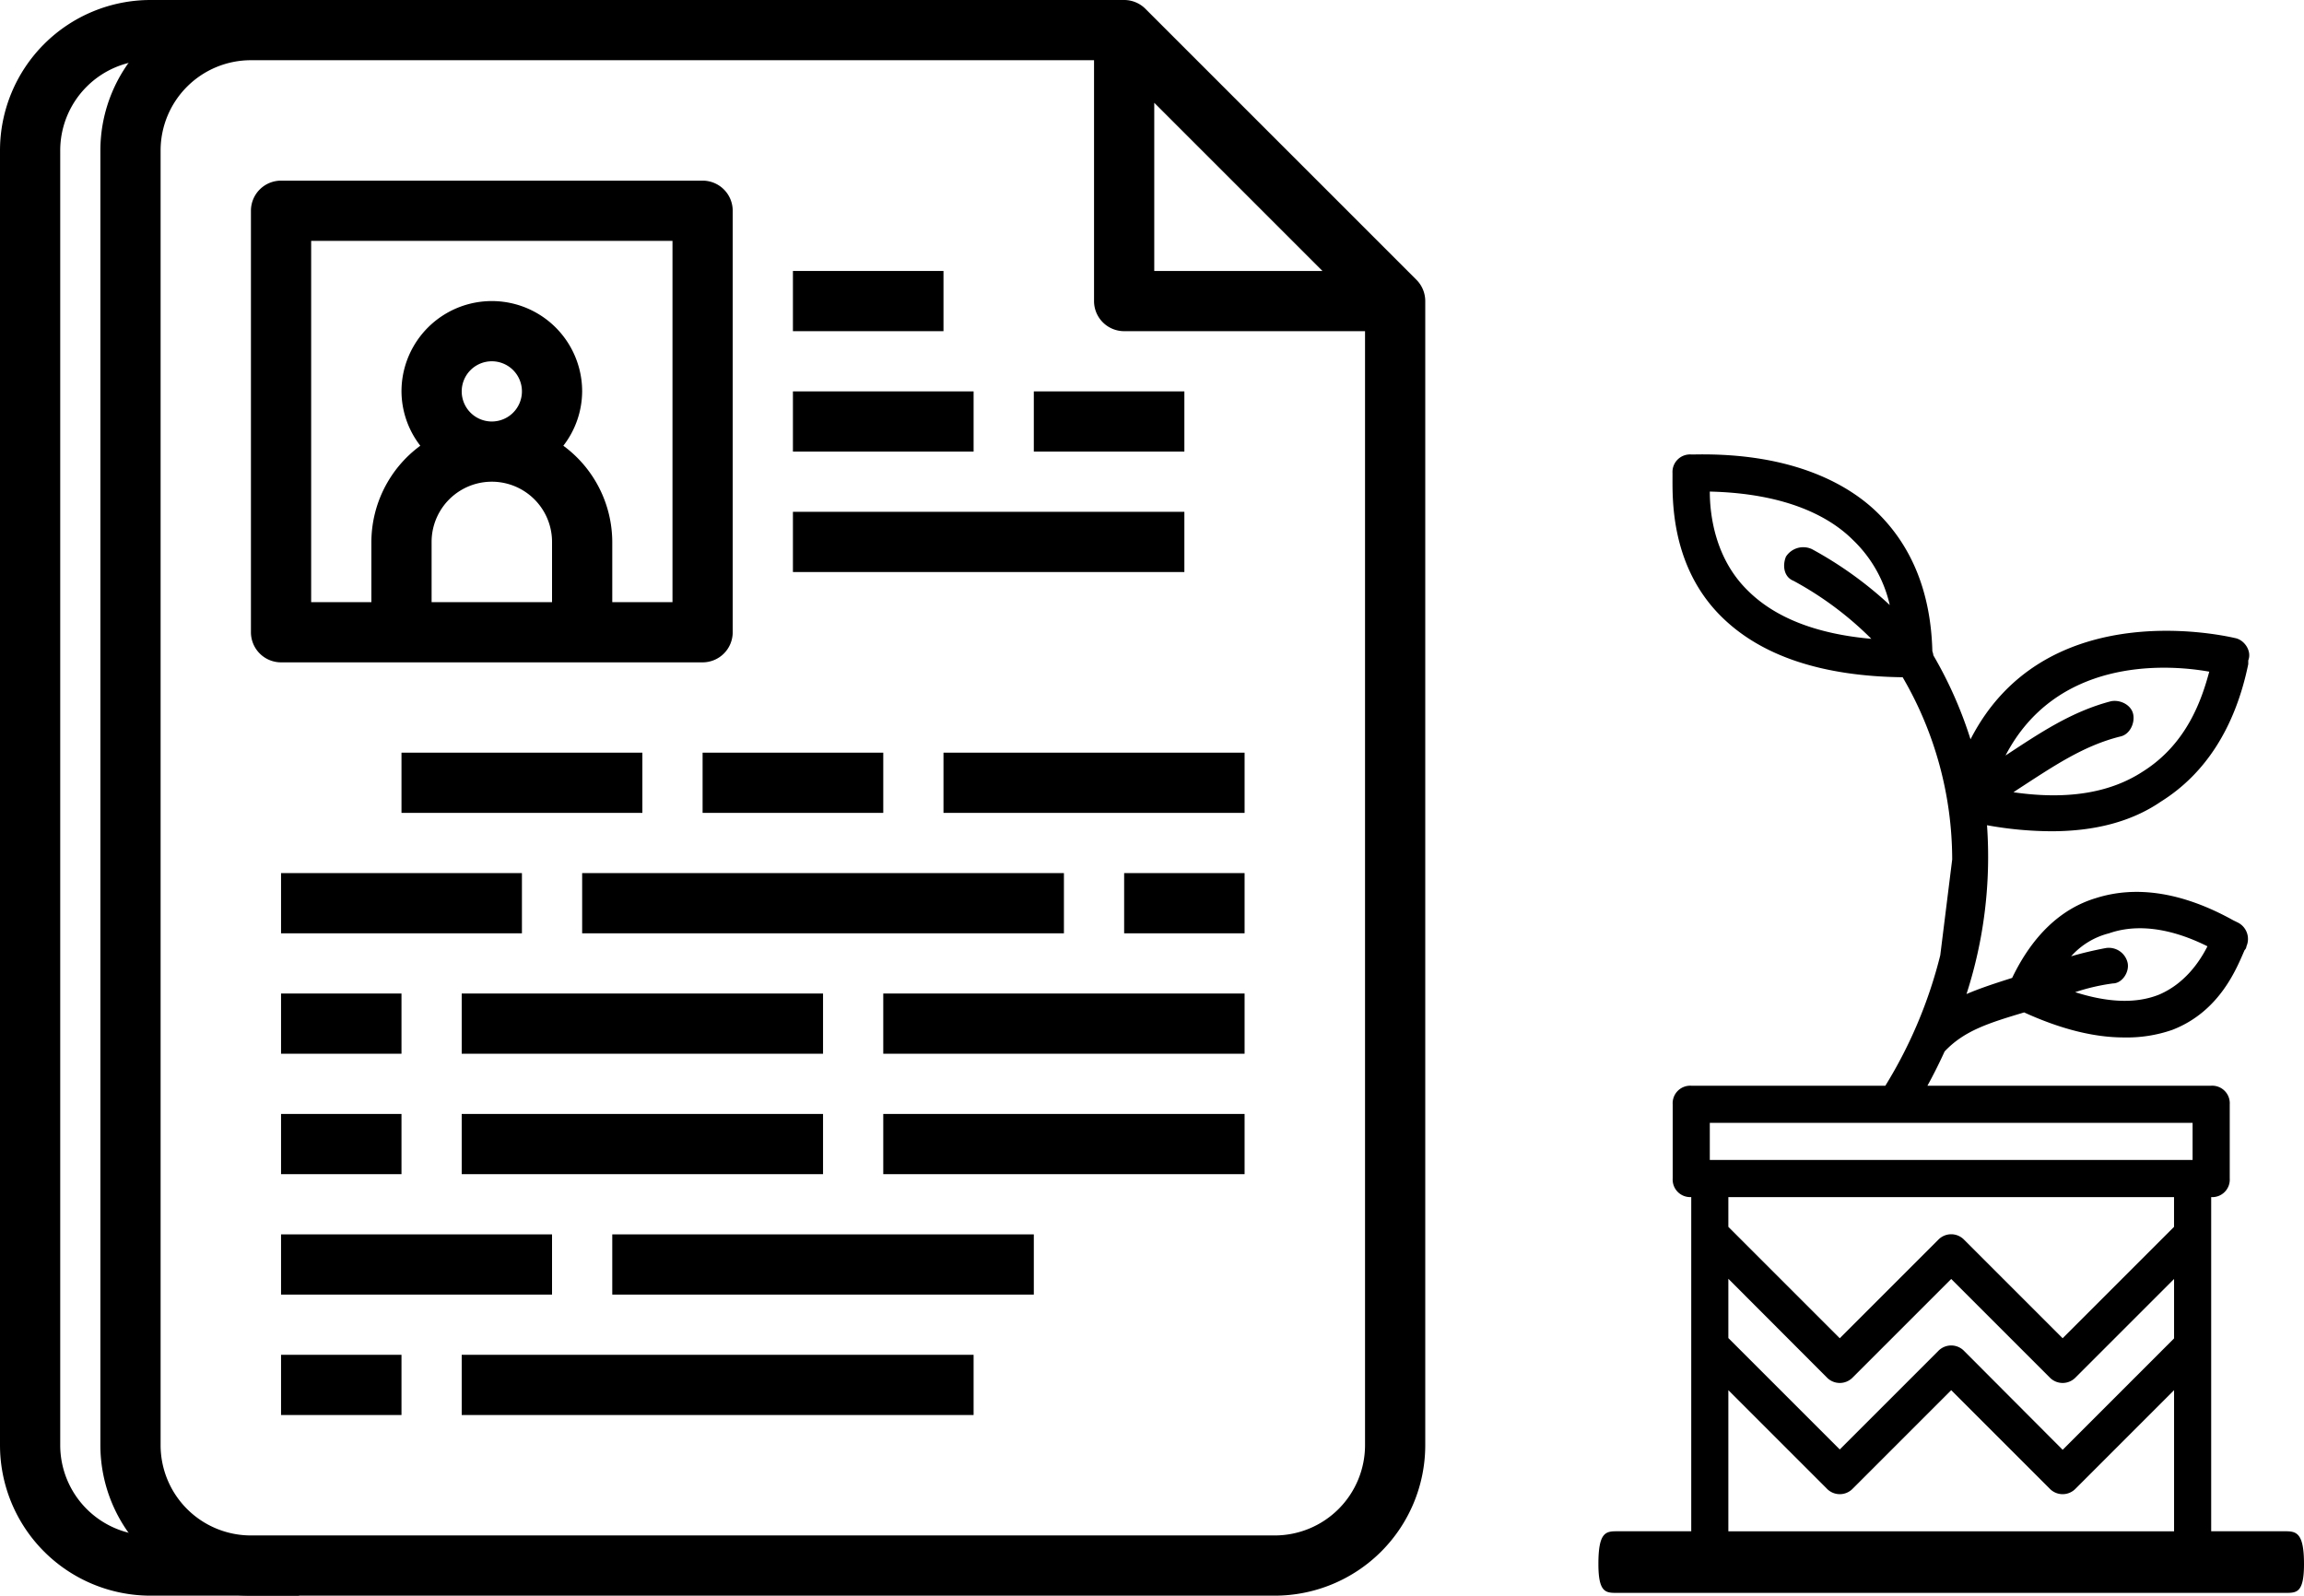 <svg xmlns="http://www.w3.org/2000/svg" width="612.14" height="424" viewBox="0 0 612.14 424"><title>icon_resume</title><path d="M77.33,408a24,24,0,0,1-24-24V40a24,24,0,0,1,24-24l41-3.33V0h-41a40,40,0,0,0-40,40V384a40,40,0,0,0,40,40H117Z" transform="translate(-37.33)"/><path d="M360,416m16,8a40,40,0,0,0,40-40V80a8,8,0,0,0-2.35-5.66l-72-72A8,8,0,0,0,336,0H104A40,40,0,0,0,64,40V384a40,40,0,0,0,40,40M344,27.31,388.69,72H344ZM104,408a24,24,0,0,1-24-24V40a24,24,0,0,1,24-24H328V80a8,8,0,0,0,8,8h64V384a24,24,0,0,1-24,24" transform="translate(-37.33)"/><path d="M224,48H112a8,8,0,0,0-8,8V168a8,8,0,0,0,8,8H224a8,8,0,0,0,8-8V56A8,8,0,0,0,224,48ZM184,160H152V144a16,16,0,0,1,32,0Zm-24-56a8,8,0,1,1,8,8A8,8,0,0,1,160,104Zm56,56H200V144a31.86,31.86,0,0,0-13-25.56A23.78,23.78,0,0,0,192,104a24,24,0,0,0-48,0,23.78,23.78,0,0,0,5,14.44A31.86,31.86,0,0,0,136,144v16H120V64h96Z" transform="translate(-37.33)"/><rect x="210.67" y="72" width="40" height="16"/><rect x="210.67" y="104" width="48" height="16"/><rect x="274.67" y="104" width="40" height="16"/><rect x="210.67" y="136" width="104" height="16"/><rect x="106.67" y="200" width="64" height="16"/><rect x="186.67" y="200" width="48" height="16"/><rect x="250.67" y="200" width="80" height="16"/><rect x="74.67" y="232" width="64" height="16"/><rect x="154.67" y="232" width="128" height="16"/><rect x="298.67" y="232" width="32" height="16"/><rect x="74.67" y="264" width="32" height="16"/><rect x="122.67" y="264" width="96" height="16"/><rect x="234.67" y="264" width="96" height="16"/><rect x="74.67" y="296" width="32" height="16"/><rect x="122.67" y="296" width="96" height="16"/><rect x="234.67" y="296" width="96" height="16"/><rect x="74.67" y="328" width="72" height="16"/><rect x="162.67" y="328" width="112" height="16"/><rect x="74.67" y="360" width="32" height="16"/><rect x="122.67" y="360" width="136" height="16"/><path d="M552.83,253.84a122.19,122.19,0,0,1-14.59,34.66H486.67a4.66,4.66,0,0,0-4.93,4.93v19.73a4.66,4.66,0,0,0,4.93,4.93v88.8H466.93c-3,0-4.93.28-4.93,8.7,0,7.67,2,7.67,4.93,7.67H644.54c3,0,4.93,0,4.93-7.67,0-8.25-2-8.7-4.93-8.7H624.81V318.1a4.66,4.66,0,0,0,4.93-4.93V293.43a4.66,4.66,0,0,0-4.93-4.93H549.42c1.37-2.48,2.94-5.54,4.56-9.1,5.23-5.57,11.85-7.59,21.13-10.38q14.58,6.65,26.51,6.65a36.79,36.79,0,0,0,12.83-2c12.83-4.93,17.27-16.77,19.24-21.21a1.53,1.53,0,0,0,.49-1,4.89,4.89,0,0,0-2.47-6.41l-1-.49c-13.32-7.4-25.65-9.37-36.51-5.92-9.33,2.8-16.89,10-22.27,21.21-4.43,1.41-8.43,2.7-12.13,4.29a118.5,118.5,0,0,0,5.45-44.86,97.51,97.51,0,0,0,17.11,1.6c11.35,0,21.21-2.47,29.11-7.89,11.84-7.4,19.73-19.73,23.19-36.51v-1c1-2.47-1-5.43-3.45-5.92-5.73-1.32-51.19-10.51-70.34,26.89A109.26,109.26,0,0,0,551,174.14a4.58,4.58,0,0,0-.27-1.08c-.39-15.35-5.28-27.52-14.27-36.51-7.4-7.4-22.2-16.28-48.84-15.79h-1a4.66,4.66,0,0,0-4.93,4.93v1c0,5.92-.49,23.68,12.83,37,10.61,10.61,26.87,16,48.32,16.27A96.29,96.29,0,0,1,556,228.38M597.67,248c9.87-3.45,20.23.49,26.15,3.45-2,3.95-5.92,9.87-12.83,12.83-6,2.41-13.39,2.2-22.32-.64a54.91,54.91,0,0,1,10-2.32c2.47,0,4.44-3,3.95-5.43a5.12,5.12,0,0,0-5.92-3.95c-3,.57-6.07,1.28-9.1,2.17A20,20,0,0,1,597.67,248Zm26.64-69.56c-2,7.4-5.92,19.24-17.76,26.64q-13.08,8.5-34.26,5.44l.72-.5c9.87-6.41,17.76-11.84,27.63-14.31,2.47-.49,3.95-3.45,3.45-5.92s-3.45-3.95-5.92-3.45c-10.53,2.75-18.94,8.47-28,14.41C583.46,175.22,611.79,176.24,624.31,178.48ZM491.6,130.62c20.72.49,32.07,6.91,38,12.83a34.42,34.42,0,0,1,9.81,17.32,101.81,101.81,0,0,0-20.67-14.85,5.46,5.46,0,0,0-6.91,2c-1,2.47-.49,5.43,2,6.41a89.17,89.17,0,0,1,20.69,15.42c-14.57-1.29-25.69-5.61-33-13C493.08,148.38,491.6,137,491.6,130.62Zm4.93,209.18L522.68,366a4.77,4.77,0,0,0,6.91,0l26.15-26.15L581.89,366a4.77,4.77,0,0,0,6.91,0l26.15-26.15v15.79l-29.6,29.6L559.19,359a4.77,4.77,0,0,0-6.91,0l-26.15,26.15-29.6-29.6V339.8Zm-4.93-41.44H619.87v9.87H491.6ZM614.94,318.1V326l-29.6,29.6-26.15-26.15a4.77,4.77,0,0,0-6.91,0l-26.15,26.15L496.53,326V318.1ZM496.53,406.9V369.4l26.15,26.15a4.77,4.77,0,0,0,6.91,0l26.15-26.15,26.15,26.15a4.77,4.77,0,0,0,6.91,0l26.15-26.15V406.9Z" transform="translate(-37.33)"/></svg>